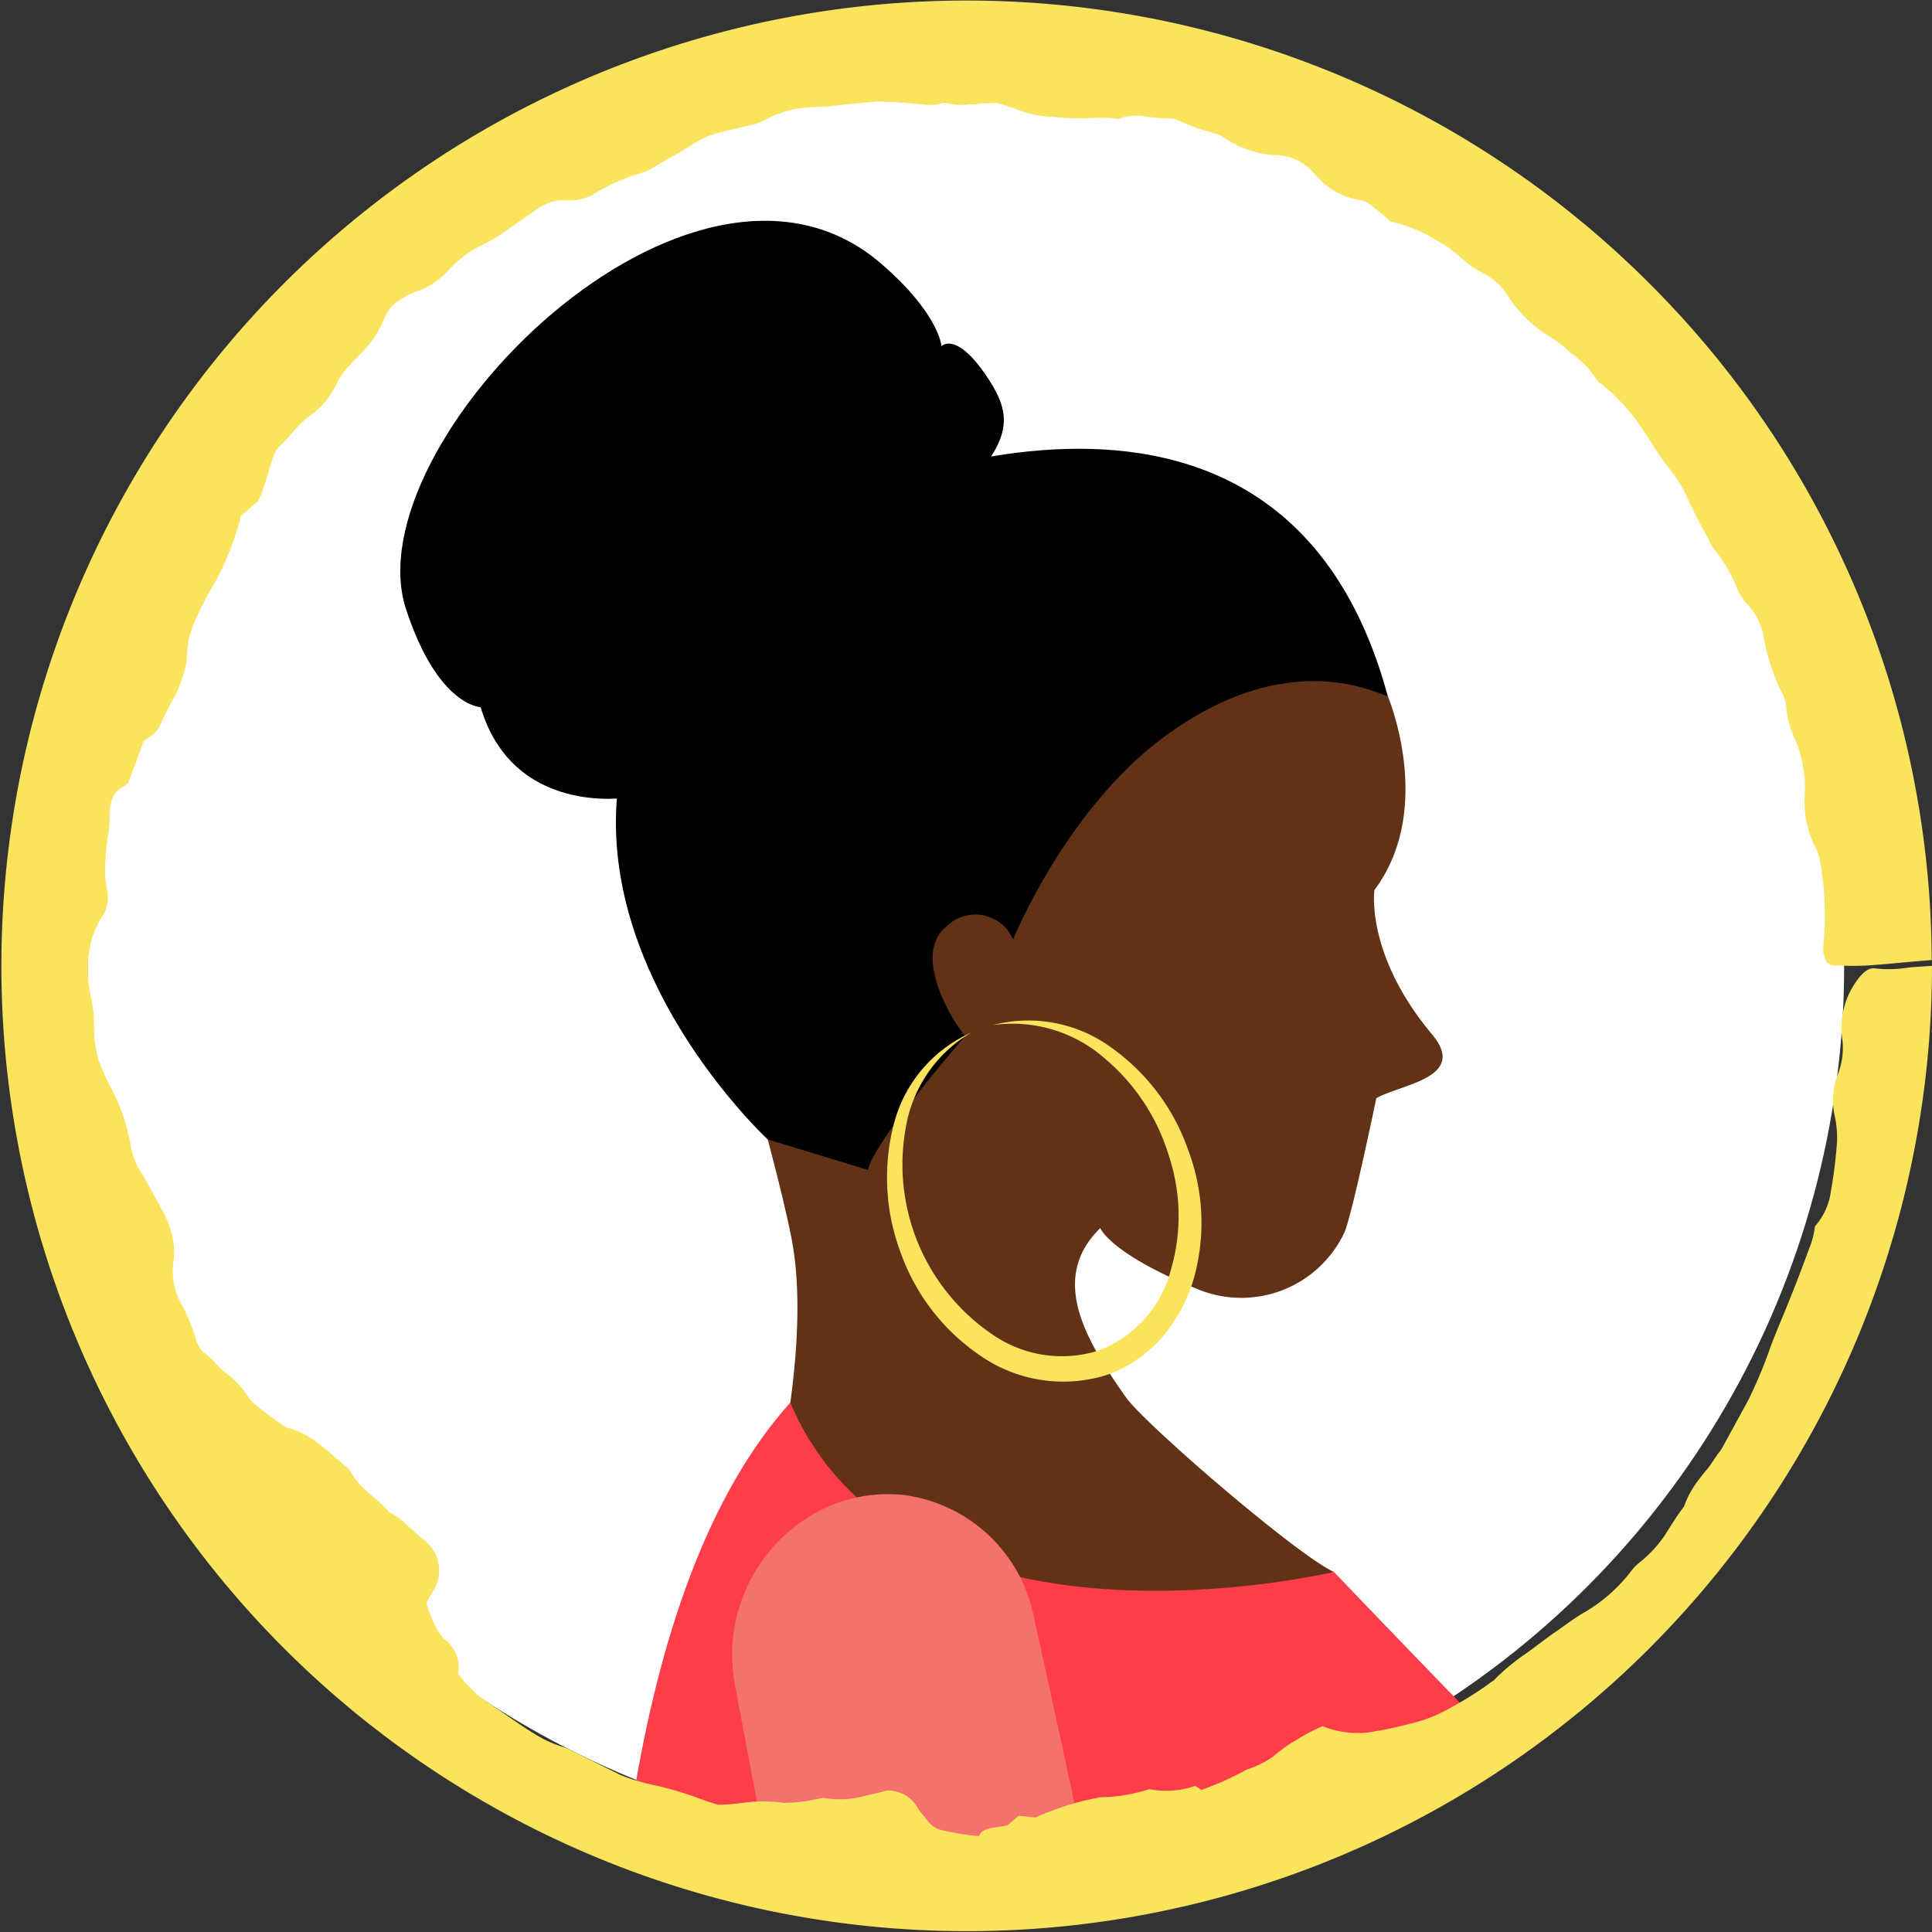 <svg xmlns="http://www.w3.org/2000/svg" xmlns:xlink="http://www.w3.org/1999/xlink" viewBox="0 0 109.993 109.993"><rect x="0" y="0" width="109.993" height="109.993" fill="#333333" stroke="none"/><defs><clipPath id="clip-path"><circle cx="54.992" cy="54.989" r="52" style="fill:none"/></clipPath></defs><title>image3</title><g id="Layer_2" data-name="Layer 2"><g id="artwork"><circle cx="54.992" cy="54.989" r="50" style="fill:#fff"/><g style="clip-path:url(#clip-path)"><path d="M42.443,91.264s4.193-13.082,2.59-20.911c-2.825-13.791-11.704-30.619,8.582-38.35,12.352-4.707,19.878-2.825,25.381,7.591,0,0,2.733,6.426-.747,11.076,0,0-.536,3.663,3.282,8.222,2.08,2.482-1.821,2.84-3.177,3.635,0,0-1.316,6.377-1.797,7.604a6.487,6.487,0,0,1-8.449,3.23c-4.913-1.996-5.467-3.444-5.467-3.444s-.082.078-.22.228c-2.614,2.831-.538,6.25,1.677,9.403,1.052,1.498,9.71,8.969,11.843,9.945L55.988,96.924l-11.145-7.088Z" style="fill:#613216"/><path d="M50.169,15.013c3.32,2.865,3.43,4.696,3.43,4.696s.816-.895,2.578,1.722,1.28,3.892-2.654,7.995c0,0-15.081,9.163-17.83,15.983,0,0-6.479,1.063-8.33-5.151,0,0-2.425-.035-4.243-5.562C20.03,25.308,39.39,5.711,50.169,15.013Z"/><path d="M78.997,39.594c.093.342-5.108-3.233-12.691,2.333-5.603,4.113-8.63,11.557-8.63,11.557L54.943,58.991s-5.147,5.91-5.533,7.614l-5.703-1.736s-20.769-19.203,2.09-35.521C45.797,29.349,72.57,15.905,78.997,39.594Z"/><path d="M57.676,53.485a2.334,2.334,0,0,0-3.805-.725c-2.46,1.978,1.626,7.783,3.01,7.876Z" style="fill:#613216"/><path d="M75.942,89.492s11.634,12.18,14.219,14.524,5.616,6.39,3.891,15.503c-1.875,9.911-4.75,39.558-3.36,45.696l-52.371,2.633s-12.063-67.124,6.67-87.993C51.596,95.321,75.942,89.492,75.942,89.492Z" style="fill:#fe3d4a"/><path d="M58.842,91.976c2.156,9.727,7.815,35.763,9.427,48.174a8.624,8.624,0,0,0,5.465,6.952l9.688,3.712-4.296,12.492s-11.874,3.988-25.162-13.747a19.614,19.614,0,0,1-3.563-8.135L41.863,96.038A9.26,9.26,0,0,1,47.13,85.781a8.495,8.495,0,0,1,4.417-.655A8.687,8.687,0,0,1,58.842,91.976Z" style="fill:#f4726b"/><path d="M55.285,58.795a7.754,7.754,0,0,0-3.734,5.502,11.694,11.694,0,0,0,4.922,11.657,6.922,6.922,0,0,0,6.067.937,6.708,6.708,0,0,0,4.103-4.538,10.871,10.871,0,0,0-.089-6.525,11.632,11.632,0,0,0-3.65-5.562,7.97,7.97,0,0,0-6.386-1.905,8.015,8.015,0,0,1,6.821,1.33,11.973,11.973,0,0,1,4.302,5.77,11.727,11.727,0,0,1,.333,7.296,9.01,9.01,0,0,1-1.78,3.337,7.425,7.425,0,0,1-3.167,2.18,8.287,8.287,0,0,1-7.316-1.163,11.909,11.909,0,0,1-4.435-5.796,12.169,12.169,0,0,1-.423-7.181A7.818,7.818,0,0,1,55.285,58.795Z" style="fill:#fae45d"/></g><path d="M106.239,54.97c1.151-.07,2.299-.202,3.45-.288l.288-.023A54.711,54.711,0,0,0,93.67,15.902a54.957,54.957,0,1,0,16.323,39.086l-1.241.084a7.356,7.356,0,0,1-1.964.068c-.358-.076-.69.18-1.007.6a4.567,4.567,0,0,0-.875,3.572,4.171,4.171,0,0,1-.306,1.931,4.128,4.128,0,0,0-.13,2.355,6.068,6.068,0,0,1,.119,1.35,26.522,26.522,0,0,1-.355,2.893,3.754,3.754,0,0,1-.906,1.976,4.792,4.792,0,0,1-.215.965c-.421,1.143-.85,2.284-1.306,3.406-.367.918-.757,1.784-1.086,2.716A26.236,26.236,0,0,1,99.53,79.72l-1.477,2.702a4.571,4.571,0,0,1-.273.386l-.501.73c-.19.228-.378.456-.555.691a5.394,5.394,0,0,0-.849,1.539c-.411.533-.755,1.113-1.122,1.68A7.004,7.004,0,0,1,93.376,88.93a2.738,2.738,0,0,0-.504.506A9.17,9.17,0,0,1,90.037,91.89c-.46.285-.904.613-1.35.929-.632.425-1.216.902-1.835,1.338a11.612,11.612,0,0,0-1.755,1.454.95.95,0,0,1-.185.147,20.622,20.622,0,0,1-2.586,1.609,8.31,8.31,0,0,1-2.138.791,21.087,21.087,0,0,1-2.36.482,5.462,5.462,0,0,1-2.527-.36,9.637,9.637,0,0,0-1.496.784,7.062,7.062,0,0,0-1.33.953,5.797,5.797,0,0,1-1.49.727,17.084,17.084,0,0,1-2.581,1.157l-.358-.224a5.073,5.073,0,0,1-2.612.184,9.437,9.437,0,0,1-2.773.461,15.513,15.513,0,0,0-3.711,1.154c-.33-.035-.621-.066-.947-.101-.227.191-.441.371-.65.546-.616.159-1.382.06-1.623.609a12.457,12.457,0,0,1-1.926-.3,1.445,1.445,0,0,1-1.025-.605c-.151-.241-.414-.456-.535-.702a1.938,1.938,0,0,0-1.781-.983,10.495,10.495,0,0,1-1.05.255,5.506,5.506,0,0,1-2.443.178.629.629,0,0,0-.223-.001,9.207,9.207,0,0,1-2.131.27A8.154,8.154,0,0,0,42.44,102.62a12.9,12.9,0,0,1-1.559.132c-.239-.081-.643-.198-1.038-.348a20.086,20.086,0,0,0-2.306-.708,11.721,11.721,0,0,1-2.223-.649L32.49,99.643a2.507,2.507,0,0,0-.319-.146,7.404,7.404,0,0,1-1.294-.523c-.403-.229-.796-.476-1.183-.733l-2.287-1.574a7.855,7.855,0,0,1-1.324-1.382,2.005,2.005,0,0,0-.78-1.959,2.365,2.365,0,0,1-.483-.689A7.859,7.859,0,0,1,24.273,91.28a7.671,7.671,0,0,1,.502-.894,2.192,2.192,0,0,0-.677-2.741c-.318-.27-.62-.566-.944-.829a3.255,3.255,0,0,0-.998-.72c-.649-.776-1.577-1.282-2.114-2.178a1.438,1.438,0,0,0-.242-.338c-1.127-.925-2.208-2.057-3.462-2.291-.66-.431-1.131-.79-1.622-1.169a2.815,2.815,0,0,1-.65-.684,4.304,4.304,0,0,0-1.102-1.183c-.525-.372-.868-.919-1.388-1.266a1.754,1.754,0,0,1-.425-.753,10.766,10.766,0,0,0-.965-2.258A3.922,3.922,0,0,1,9.89,71.72a4.255,4.255,0,0,0-.287-2.014,3.975,3.975,0,0,0-.265-.607c-.438-.813-.875-1.643-1.359-2.441a4.125,4.125,0,0,1-.523-1.344,10.98,10.98,0,0,0-1.115-3.34,11.24,11.24,0,0,1-.74-1.67,6.545,6.545,0,0,1-.247-1.86A7.385,7.385,0,0,0,5.19,56.829a7.136,7.136,0,0,1-.058-2.984A4.175,4.175,0,0,1,5.44,52.9a4.663,4.663,0,0,1,.393-.743,1.931,1.931,0,0,0,.262-1.484,5.676,5.676,0,0,1-.097-1.577,14.244,14.244,0,0,1,.164-1.601,6.008,6.008,0,0,0,.081-1.031c.005-.772.157-1.368.756-1.661a1.994,1.994,0,0,0,.301-.233c.281-.756.555-1.493.893-2.401a5.693,5.693,0,0,0,.515-.365,1.326,1.326,0,0,0,.384-.453,14.833,14.833,0,0,1,.78-1.566,7.778,7.778,0,0,0,.643-1.639,2.57,2.57,0,0,0,.112-.538,7.624,7.624,0,0,1,.119-1.209,7.311,7.311,0,0,1,.391-1.132A17.611,17.611,0,0,1,12.27,33.105a16.675,16.675,0,0,0,1.266-3.058c.068-.207.109-.414.17-.654.324-.285.643-.567.992-.875.48-.972.587-1.925,1.047-2.951.658-.555,1.143-1.339,1.873-1.88A4.644,4.644,0,0,0,19.19,21.802a3.738,3.738,0,0,1,.718-1c.388-.438.806-.82,1.145-1.25a5.198,5.198,0,0,0,.811-1.4,2.179,2.179,0,0,1,1.032-1.148,4.688,4.688,0,0,1,.796-.401,4.332,4.332,0,0,0,1.79-1.157,6.62,6.62,0,0,1,1.887-1.462,7.174,7.174,0,0,0,1.283-.744q1.037-.714,2.078-1.432a2.557,2.557,0,0,1,1.691-.403,2.696,2.696,0,0,0,1.361-.337,10.739,10.739,0,0,1,2.776-1.234,2.275,2.275,0,0,0,.704-.338c.776-.444,1.554-.891,2.324-1.362a6.433,6.433,0,0,1,.714-.379c.252-.087.508-.163.767-.231l1.562-.381a3.239,3.239,0,0,0,.754-.221,6.725,6.725,0,0,1,1.742-.69,12.047,12.047,0,0,1,1.88-.16c.225-.001.456-.056.687-.078l1.485-.146.741-.067.746.019c.722.023,1.43.119,2.136.172a3.179,3.179,0,0,0,.559-.028c.152-.018.332-.116.438-.085a3.978,3.978,0,0,0,1.47.083c.489-.023.984-.093,1.487-.078a10.479,10.479,0,0,1,1.023.322,6.198,6.198,0,0,0,2.22.467,12.224,12.224,0,0,0,2.273.055c.296-.015.593-.003.896.007.188.005.43.089.555.038a3.028,3.028,0,0,1,1.356-.15,8.355,8.355,0,0,0,1.375.137,1.352,1.352,0,0,1,.661.126,10.938,10.938,0,0,0,2.034.72,2.443,2.443,0,0,1,.421.169,5.699,5.699,0,0,0,3.139,1.08,2.903,2.903,0,0,1,2.078,1.008c.094.108.199.213.305.315a3.818,3.818,0,0,0,2.109,1.181,4.882,4.882,0,0,1,.592.164A12.593,12.593,0,0,1,79.16,12.611a8.294,8.294,0,0,1,2.229.843c.355.19.702.399,1.044.62.333.235.638.515.953.783a4.719,4.719,0,0,0,1.036.685,3.544,3.544,0,0,1,1.331,1.159,7.554,7.554,0,0,0,2.501,2.482,6.594,6.594,0,0,1,1.149.901,5.635,5.635,0,0,1,1.555,1.609c.035.078.169.137.255.207l.516.436a13.154,13.154,0,0,1,1.377,1.513c.467.666.913,1.34,1.122,1.685.365.604.84,1.156,1.248,1.739a7.083,7.083,0,0,1,.59,1.091l.548,1.118c.261.491.524.987.898,1.692a8.41,8.41,0,0,1,1.375,2.298,2.971,2.971,0,0,0,.529.862,3.72,3.72,0,0,1,1.024,2.109,11.583,11.583,0,0,0,1.012,3.006,2.168,2.168,0,0,1,.23.627,5.365,5.365,0,0,0,.524,2.046,7.13,7.13,0,0,1,.548,3.08,5.688,5.688,0,0,0,.63,3.088,2.876,2.876,0,0,1,.24.743,17.568,17.568,0,0,1,.267,3.064c.016.64-.054,1.274-.098,2.097.018.057.093.304.178.579.129.066.253.185.375.19C104.98,54.984,105.612,55.005,106.239,54.97Z" style="fill:#fae45d"/></g></g></svg>